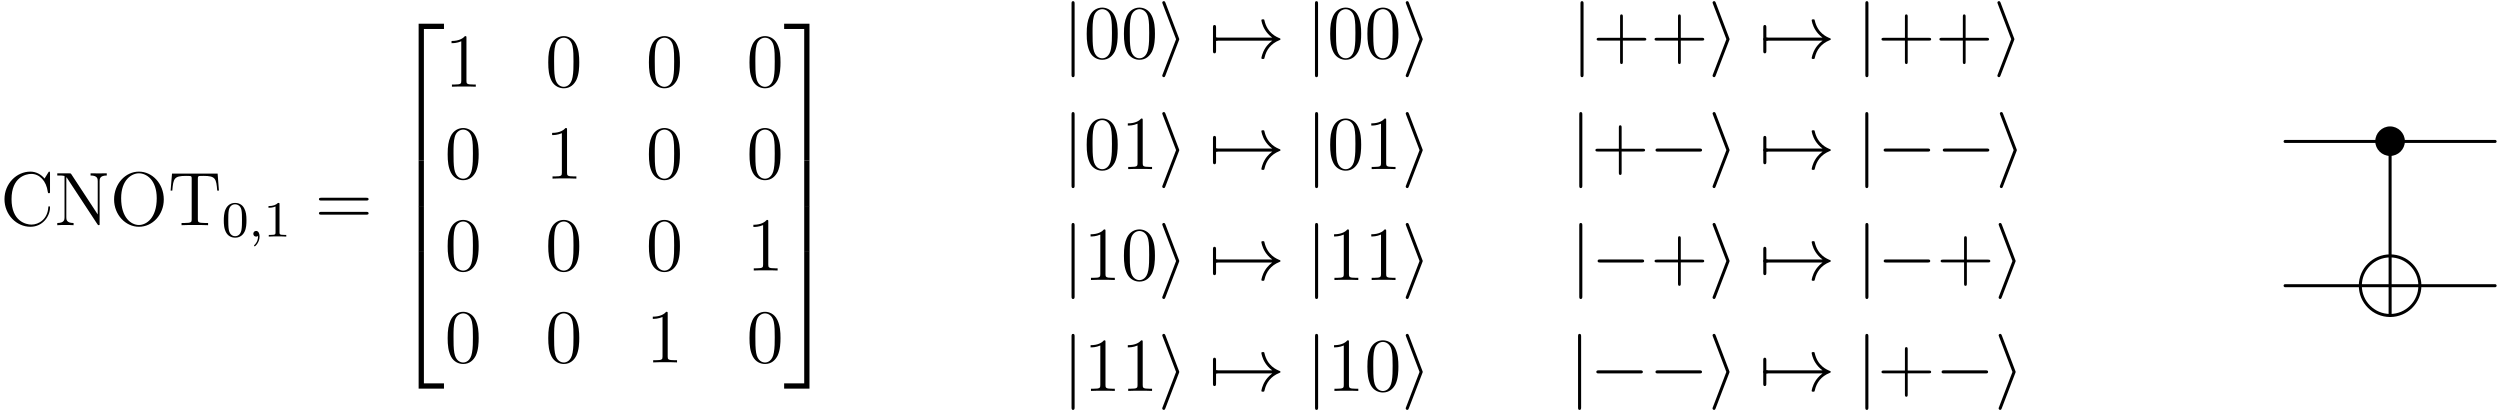 <?xml version="1.0" encoding="UTF-8"?>
<svg xmlns="http://www.w3.org/2000/svg" xmlns:xlink="http://www.w3.org/1999/xlink" width="393" height="65" viewBox="0 0 393 65">
<defs>
<g>
<g id="glyph-0-0">
</g>
<g id="glyph-0-1">
<path d="M 7.797 -8.141 C 7.797 -8.359 7.797 -8.422 7.672 -8.422 C 7.609 -8.422 7.594 -8.391 7.516 -8.266 L 6.938 -7.328 C 6.391 -8 5.578 -8.422 4.719 -8.422 C 2.531 -8.422 0.641 -6.531 0.641 -4.094 C 0.641 -1.609 2.562 0.25 4.719 0.25 C 6.688 0.25 7.797 -1.453 7.797 -2.766 C 7.797 -2.906 7.797 -2.969 7.656 -2.969 C 7.547 -2.969 7.531 -2.922 7.531 -2.828 C 7.422 -0.938 6.031 -0.094 4.875 -0.094 C 4.047 -0.094 1.75 -0.594 1.75 -4.094 C 1.75 -7.547 4 -8.062 4.859 -8.062 C 6.125 -8.062 7.219 -7 7.453 -5.219 C 7.484 -5.062 7.484 -5.031 7.625 -5.031 C 7.797 -5.031 7.797 -5.062 7.797 -5.312 Z M 7.797 -8.141 "/>
</g>
<g id="glyph-0-2">
<path d="M 2.703 -8 C 2.594 -8.156 2.578 -8.156 2.312 -8.156 L 0.484 -8.156 L 0.484 -7.812 C 1 -7.812 1.297 -7.812 1.625 -7.734 L 1.625 -1.25 C 1.625 -0.906 1.625 -0.344 0.484 -0.344 L 0.484 0 C 0.797 -0.031 1.438 -0.031 1.766 -0.031 C 2.109 -0.031 2.734 -0.031 3.047 0 L 3.047 -0.344 C 1.906 -0.344 1.906 -0.906 1.906 -1.25 L 1.906 -7.547 C 2.016 -7.453 2.016 -7.422 2.109 -7.281 L 6.781 -0.172 C 6.891 -0.016 6.906 0 7 0 C 7.094 0 7.125 -0.047 7.141 -0.078 L 7.141 -6.906 C 7.141 -7.25 7.141 -7.812 8.266 -7.812 L 8.266 -8.156 C 7.953 -8.141 7.328 -8.141 7 -8.141 C 6.656 -8.141 6.031 -8.141 5.719 -8.156 L 5.719 -7.812 C 6.844 -7.812 6.844 -7.25 6.844 -6.906 L 6.844 -1.688 Z M 2.703 -8 "/>
</g>
<g id="glyph-0-3">
<path d="M 8.453 -4.047 C 8.453 -6.531 6.641 -8.422 4.547 -8.422 C 2.422 -8.422 0.641 -6.5 0.641 -4.047 C 0.641 -1.625 2.453 0.25 4.547 0.25 C 6.688 0.25 8.453 -1.656 8.453 -4.047 Z M 4.547 -0.031 C 3.328 -0.031 1.75 -1.172 1.75 -4.234 C 1.75 -7.156 3.422 -8.156 4.547 -8.156 C 5.719 -8.156 7.344 -7.125 7.344 -4.234 C 7.344 -1.125 5.719 -0.031 4.547 -0.031 Z M 4.547 -0.031 "/>
</g>
<g id="glyph-0-4">
<path d="M 7.812 -8.109 L 0.641 -8.109 L 0.422 -5.438 L 0.688 -5.438 C 0.844 -7.328 0.953 -7.75 2.844 -7.75 C 3.062 -7.75 3.391 -7.75 3.484 -7.734 C 3.734 -7.703 3.734 -7.547 3.734 -7.281 L 3.734 -0.922 C 3.734 -0.516 3.734 -0.344 2.562 -0.344 L 2.141 -0.344 L 2.141 0 C 2.516 -0.031 3.75 -0.031 4.219 -0.031 C 4.688 -0.031 5.922 -0.031 6.312 0 L 6.312 -0.344 L 5.875 -0.344 C 4.703 -0.344 4.703 -0.516 4.703 -0.922 L 4.703 -7.281 C 4.703 -7.578 4.734 -7.688 4.922 -7.734 C 5.016 -7.75 5.359 -7.75 5.594 -7.75 C 7.484 -7.75 7.594 -7.328 7.75 -5.438 L 8.016 -5.438 Z M 7.812 -8.109 "/>
</g>
<g id="glyph-0-5">
<path d="M 8.062 -3.875 C 8.234 -3.875 8.453 -3.875 8.453 -4.094 C 8.453 -4.312 8.25 -4.312 8.062 -4.312 L 1.031 -4.312 C 0.859 -4.312 0.641 -4.312 0.641 -4.094 C 0.641 -3.875 0.844 -3.875 1.031 -3.875 Z M 8.062 -1.656 C 8.234 -1.656 8.453 -1.656 8.453 -1.859 C 8.453 -2.094 8.25 -2.094 8.062 -2.094 L 1.031 -2.094 C 0.859 -2.094 0.641 -2.094 0.641 -1.875 C 0.641 -1.656 0.844 -1.656 1.031 -1.656 Z M 8.062 -1.656 "/>
</g>
<g id="glyph-0-6">
<path d="M 3.438 -7.656 C 3.438 -7.938 3.438 -7.953 3.203 -7.953 C 2.922 -7.625 2.312 -7.188 1.094 -7.188 L 1.094 -6.844 C 1.359 -6.844 1.953 -6.844 2.625 -7.141 L 2.625 -0.922 C 2.625 -0.484 2.578 -0.344 1.531 -0.344 L 1.156 -0.344 L 1.156 0 C 1.484 -0.031 2.641 -0.031 3.031 -0.031 C 3.438 -0.031 4.578 -0.031 4.906 0 L 4.906 -0.344 L 4.531 -0.344 C 3.484 -0.344 3.438 -0.484 3.438 -0.922 Z M 3.438 -7.656 "/>
</g>
<g id="glyph-0-7">
<path d="M 5.359 -3.828 C 5.359 -4.812 5.297 -5.781 4.859 -6.688 C 4.375 -7.688 3.516 -7.953 2.922 -7.953 C 2.234 -7.953 1.391 -7.609 0.938 -6.609 C 0.609 -5.859 0.484 -5.109 0.484 -3.828 C 0.484 -2.672 0.578 -1.797 1 -0.938 C 1.469 -0.031 2.297 0.25 2.922 0.25 C 3.953 0.25 4.547 -0.375 4.906 -1.062 C 5.328 -1.953 5.359 -3.125 5.359 -3.828 Z M 2.922 0.016 C 2.531 0.016 1.75 -0.203 1.531 -1.5 C 1.406 -2.219 1.406 -3.125 1.406 -3.969 C 1.406 -4.953 1.406 -5.828 1.594 -6.531 C 1.797 -7.344 2.406 -7.703 2.922 -7.703 C 3.375 -7.703 4.062 -7.438 4.297 -6.406 C 4.453 -5.719 4.453 -4.781 4.453 -3.969 C 4.453 -3.172 4.453 -2.266 4.312 -1.531 C 4.094 -0.219 3.328 0.016 2.922 0.016 Z M 2.922 0.016 "/>
</g>
<g id="glyph-0-8">
<path d="M 4.766 -2.766 L 8.062 -2.766 C 8.234 -2.766 8.453 -2.766 8.453 -2.969 C 8.453 -3.203 8.25 -3.203 8.062 -3.203 L 4.766 -3.203 L 4.766 -6.5 C 4.766 -6.672 4.766 -6.891 4.547 -6.891 C 4.328 -6.891 4.328 -6.688 4.328 -6.5 L 4.328 -3.203 L 1.031 -3.203 C 0.859 -3.203 0.641 -3.203 0.641 -2.984 C 0.641 -2.766 0.844 -2.766 1.031 -2.766 L 4.328 -2.766 L 4.328 0.531 C 4.328 0.703 4.328 0.922 4.547 0.922 C 4.766 0.922 4.766 0.719 4.766 0.531 Z M 4.766 -2.766 "/>
</g>
<g id="glyph-1-0">
</g>
<g id="glyph-1-1">
<path d="M 3.891 -2.547 C 3.891 -3.391 3.812 -3.906 3.547 -4.422 C 3.203 -5.125 2.547 -5.297 2.109 -5.297 C 1.109 -5.297 0.734 -4.547 0.625 -4.328 C 0.344 -3.75 0.328 -2.953 0.328 -2.547 C 0.328 -2.016 0.344 -1.219 0.734 -0.578 C 1.094 0.016 1.688 0.172 2.109 0.172 C 2.5 0.172 3.172 0.047 3.578 -0.734 C 3.875 -1.312 3.891 -2.031 3.891 -2.547 Z M 2.109 -0.062 C 1.844 -0.062 1.297 -0.188 1.125 -1.016 C 1.031 -1.469 1.031 -2.219 1.031 -2.641 C 1.031 -3.188 1.031 -3.75 1.125 -4.188 C 1.297 -5 1.906 -5.078 2.109 -5.078 C 2.375 -5.078 2.938 -4.938 3.094 -4.219 C 3.188 -3.781 3.188 -3.172 3.188 -2.641 C 3.188 -2.172 3.188 -1.453 3.094 -1 C 2.922 -0.172 2.375 -0.062 2.109 -0.062 Z M 2.109 -0.062 "/>
</g>
<g id="glyph-1-2">
<path d="M 2.5 -5.078 C 2.5 -5.297 2.484 -5.297 2.266 -5.297 C 1.938 -4.984 1.516 -4.797 0.766 -4.797 L 0.766 -4.531 C 0.984 -4.531 1.406 -4.531 1.875 -4.734 L 1.875 -0.656 C 1.875 -0.359 1.844 -0.266 1.094 -0.266 L 0.812 -0.266 L 0.812 0 C 1.141 -0.031 1.828 -0.031 2.188 -0.031 C 2.547 -0.031 3.234 -0.031 3.562 0 L 3.562 -0.266 L 3.281 -0.266 C 2.531 -0.266 2.5 -0.359 2.5 -0.656 Z M 2.5 -5.078 "/>
</g>
<g id="glyph-2-0">
</g>
<g id="glyph-2-1">
<path d="M 1.484 -0.125 C 1.484 0.391 1.375 0.859 0.891 1.344 C 0.859 1.375 0.844 1.391 0.844 1.422 C 0.844 1.484 0.906 1.531 0.953 1.531 C 1.047 1.531 1.719 0.906 1.719 -0.031 C 1.719 -0.531 1.516 -0.891 1.172 -0.891 C 0.891 -0.891 0.734 -0.656 0.734 -0.453 C 0.734 -0.219 0.891 0 1.172 0 C 1.375 0 1.484 -0.109 1.484 -0.125 Z M 1.484 -0.125 "/>
</g>
<g id="glyph-3-0">
</g>
<g id="glyph-3-1">
<path d="M 3.891 21.031 L 4.719 21.031 L 4.719 0.359 L 7.875 0.359 L 7.875 -0.469 L 3.891 -0.469 Z M 3.891 21.031 "/>
</g>
<g id="glyph-3-2">
<path d="M 3.891 7.188 L 4.719 7.188 L 4.719 -0.016 L 3.891 -0.016 Z M 3.891 7.188 "/>
</g>
<g id="glyph-3-3">
<path d="M 3.891 21.031 L 7.875 21.031 L 7.875 20.203 L 4.719 20.203 L 4.719 -0.484 L 3.891 -0.484 Z M 3.891 21.031 "/>
</g>
<g id="glyph-3-4">
<path d="M 3.234 21.031 L 4.062 21.031 L 4.062 -0.469 L 0.078 -0.469 L 0.078 0.359 L 3.234 0.359 Z M 3.234 21.031 "/>
</g>
<g id="glyph-3-5">
<path d="M 3.234 7.188 L 4.062 7.188 L 4.062 -0.016 L 3.234 -0.016 Z M 3.234 7.188 "/>
</g>
<g id="glyph-3-6">
<path d="M 3.234 20.203 L 0.078 20.203 L 0.078 21.031 L 4.062 21.031 L 4.062 -0.484 L 3.234 -0.484 Z M 3.234 20.203 "/>
</g>
<g id="glyph-4-0">
</g>
<g id="glyph-4-1">
<path d="M 1.906 -8.531 C 1.906 -8.75 1.906 -8.969 1.656 -8.969 C 1.422 -8.969 1.422 -8.75 1.422 -8.531 L 1.422 2.562 C 1.422 2.766 1.422 2.984 1.656 2.984 C 1.906 2.984 1.906 2.766 1.906 2.562 Z M 1.906 -8.531 "/>
</g>
<g id="glyph-4-2">
<path d="M 3.266 -2.781 C 3.328 -2.922 3.328 -2.953 3.328 -2.984 C 3.328 -3.031 3.328 -3.047 3.266 -3.188 L 1.172 -8.688 C 1.094 -8.891 1.031 -8.969 0.891 -8.969 C 0.766 -8.969 0.656 -8.859 0.656 -8.719 C 0.656 -8.688 0.656 -8.672 0.719 -8.531 L 2.828 -2.984 L 0.719 2.531 C 0.656 2.672 0.656 2.688 0.656 2.75 C 0.656 2.875 0.766 2.984 0.891 2.984 C 1.047 2.984 1.094 2.875 1.141 2.75 Z M 3.266 -2.781 "/>
</g>
<g id="glyph-4-3">
<path d="M 1.141 -2.75 C 1.203 -2.75 1.469 -2.75 1.469 -2.984 C 1.469 -3.234 1.203 -3.234 1.141 -3.234 L 1.141 -4.797 C 1.141 -4.984 1.141 -5.219 0.891 -5.219 C 0.656 -5.219 0.656 -4.984 0.656 -4.797 L 0.656 -1.188 C 0.656 -0.984 0.656 -0.766 0.891 -0.766 C 1.141 -0.766 1.141 -0.984 1.141 -1.188 Z M 1.141 -2.75 "/>
</g>
<g id="glyph-4-4">
<path d="M 9.969 -2.75 C 9.312 -2.25 8.984 -1.75 8.891 -1.609 C 8.359 -0.781 8.266 -0.031 8.266 -0.016 C 8.266 0.125 8.406 0.125 8.5 0.125 C 8.703 0.125 8.719 0.109 8.766 -0.109 C 9.031 -1.281 9.734 -2.281 11.094 -2.828 C 11.234 -2.875 11.266 -2.906 11.266 -2.984 C 11.266 -3.078 11.203 -3.109 11.172 -3.125 C 10.656 -3.328 9.203 -3.922 8.75 -5.922 C 8.719 -6.078 8.703 -6.109 8.5 -6.109 C 8.406 -6.109 8.266 -6.109 8.266 -5.969 C 8.266 -5.938 8.359 -5.188 8.875 -4.391 C 9.109 -4.031 9.453 -3.609 9.969 -3.234 L 1.094 -3.234 C 0.875 -3.234 0.656 -3.234 0.656 -2.984 C 0.656 -2.75 0.875 -2.75 1.094 -2.75 Z M 9.969 -2.75 "/>
</g>
<g id="glyph-4-5">
<path d="M 7.875 -2.75 C 8.078 -2.75 8.297 -2.75 8.297 -2.984 C 8.297 -3.234 8.078 -3.234 7.875 -3.234 L 1.406 -3.234 C 1.203 -3.234 0.984 -3.234 0.984 -2.984 C 0.984 -2.75 1.203 -2.75 1.406 -2.75 Z M 7.875 -2.75 "/>
</g>
<g id="glyph-4-6">
<path d="M 5.312 -2.984 C 5.312 -4.266 4.25 -5.312 2.984 -5.312 C 1.703 -5.312 0.656 -4.25 0.656 -2.984 C 0.656 -1.719 1.703 -0.672 2.984 -0.672 C 4.25 -0.672 5.312 -1.703 5.312 -2.984 Z M 5.312 -2.984 "/>
</g>
</g>
</defs>
<g fill="rgb(0%, 0%, 0%)" fill-opacity="1">
<use xlink:href="#glyph-0-1" x="0.064" y="35.4"/>
<use xlink:href="#glyph-0-2" x="8.519" y="35.4"/>
<use xlink:href="#glyph-0-3" x="17.294" y="35.4"/>
<use xlink:href="#glyph-0-4" x="26.399" y="35.4"/>
</g>
<g fill="rgb(0%, 0%, 0%)" fill-opacity="1">
<use xlink:href="#glyph-1-1" x="34.853" y="37.193"/>
</g>
<g fill="rgb(0%, 0%, 0%)" fill-opacity="1">
<use xlink:href="#glyph-2-1" x="39.087" y="37.193"/>
</g>
<g fill="rgb(0%, 0%, 0%)" fill-opacity="1">
<use xlink:href="#glyph-1-2" x="41.439" y="37.193"/>
</g>
<g fill="rgb(0%, 0%, 0%)" fill-opacity="1">
<use xlink:href="#glyph-0-5" x="49.493" y="35.4"/>
</g>
<g fill="rgb(0%, 0%, 0%)" fill-opacity="1">
<use xlink:href="#glyph-3-1" x="61.918" y="4.197"/>
</g>
<g fill="rgb(0%, 0%, 0%)" fill-opacity="1">
<use xlink:href="#glyph-3-2" x="61.918" y="25.238"/>
</g>
<g fill="rgb(0%, 0%, 0%)" fill-opacity="1">
<use xlink:href="#glyph-3-2" x="61.918" y="32.411"/>
</g>
<g fill="rgb(0%, 0%, 0%)" fill-opacity="1">
<use xlink:href="#glyph-3-3" x="61.918" y="40.062"/>
</g>
<g fill="rgb(0%, 0%, 0%)" fill-opacity="1">
<use xlink:href="#glyph-0-6" x="69.888" y="13.631"/>
</g>
<g fill="rgb(0%, 0%, 0%)" fill-opacity="1">
<use xlink:href="#glyph-0-7" x="85.7" y="13.631"/>
</g>
<g fill="rgb(0%, 0%, 0%)" fill-opacity="1">
<use xlink:href="#glyph-0-7" x="101.524" y="13.631"/>
</g>
<g fill="rgb(0%, 0%, 0%)" fill-opacity="1">
<use xlink:href="#glyph-0-7" x="117.336" y="13.631"/>
</g>
<g fill="rgb(0%, 0%, 0%)" fill-opacity="1">
<use xlink:href="#glyph-0-7" x="69.888" y="28.077"/>
</g>
<g fill="rgb(0%, 0%, 0%)" fill-opacity="1">
<use xlink:href="#glyph-0-6" x="85.7" y="28.077"/>
</g>
<g fill="rgb(0%, 0%, 0%)" fill-opacity="1">
<use xlink:href="#glyph-0-7" x="101.524" y="28.077"/>
</g>
<g fill="rgb(0%, 0%, 0%)" fill-opacity="1">
<use xlink:href="#glyph-0-7" x="117.336" y="28.077"/>
</g>
<g fill="rgb(0%, 0%, 0%)" fill-opacity="1">
<use xlink:href="#glyph-0-7" x="69.888" y="42.523"/>
</g>
<g fill="rgb(0%, 0%, 0%)" fill-opacity="1">
<use xlink:href="#glyph-0-7" x="85.7" y="42.523"/>
</g>
<g fill="rgb(0%, 0%, 0%)" fill-opacity="1">
<use xlink:href="#glyph-0-7" x="101.524" y="42.523"/>
</g>
<g fill="rgb(0%, 0%, 0%)" fill-opacity="1">
<use xlink:href="#glyph-0-6" x="117.336" y="42.523"/>
</g>
<g fill="rgb(0%, 0%, 0%)" fill-opacity="1">
<use xlink:href="#glyph-0-7" x="69.888" y="56.969"/>
</g>
<g fill="rgb(0%, 0%, 0%)" fill-opacity="1">
<use xlink:href="#glyph-0-7" x="85.7" y="56.969"/>
</g>
<g fill="rgb(0%, 0%, 0%)" fill-opacity="1">
<use xlink:href="#glyph-0-6" x="101.524" y="56.969"/>
</g>
<g fill="rgb(0%, 0%, 0%)" fill-opacity="1">
<use xlink:href="#glyph-0-7" x="117.336" y="56.969"/>
</g>
<g fill="rgb(0%, 0%, 0%)" fill-opacity="1">
<use xlink:href="#glyph-3-4" x="123.188" y="4.197"/>
</g>
<g fill="rgb(0%, 0%, 0%)" fill-opacity="1">
<use xlink:href="#glyph-3-5" x="123.188" y="25.238"/>
</g>
<g fill="rgb(0%, 0%, 0%)" fill-opacity="1">
<use xlink:href="#glyph-3-5" x="123.188" y="32.411"/>
</g>
<g fill="rgb(0%, 0%, 0%)" fill-opacity="1">
<use xlink:href="#glyph-3-6" x="123.188" y="40.062"/>
</g>
<g fill="rgb(0%, 0%, 0%)" fill-opacity="1">
<use xlink:href="#glyph-4-1" x="167.024" y="9.148"/>
</g>
<g fill="rgb(0%, 0%, 0%)" fill-opacity="1">
<use xlink:href="#glyph-0-7" x="170.345" y="9.148"/>
<use xlink:href="#glyph-0-7" x="176.198" y="9.148"/>
</g>
<g fill="rgb(0%, 0%, 0%)" fill-opacity="1">
<use xlink:href="#glyph-4-2" x="182.051" y="9.148"/>
</g>
<g fill="rgb(0%, 0%, 0%)" fill-opacity="1">
<use xlink:href="#glyph-4-3" x="190.024" y="9.148"/>
<use xlink:href="#glyph-4-4" x="190.024" y="9.148"/>
</g>
<g fill="rgb(0%, 0%, 0%)" fill-opacity="1">
<use xlink:href="#glyph-4-1" x="205.291" y="9.148"/>
</g>
<g fill="rgb(0%, 0%, 0%)" fill-opacity="1">
<use xlink:href="#glyph-0-7" x="208.617" y="9.148"/>
<use xlink:href="#glyph-0-7" x="214.47" y="9.148"/>
</g>
<g fill="rgb(0%, 0%, 0%)" fill-opacity="1">
<use xlink:href="#glyph-4-2" x="220.323" y="9.148"/>
</g>
<g fill="rgb(0%, 0%, 0%)" fill-opacity="1">
<use xlink:href="#glyph-4-1" x="247.03" y="9.148"/>
</g>
<g fill="rgb(0%, 0%, 0%)" fill-opacity="1">
<use xlink:href="#glyph-0-8" x="250.35" y="9.148"/>
<use xlink:href="#glyph-0-8" x="259.455" y="9.148"/>
</g>
<g fill="rgb(0%, 0%, 0%)" fill-opacity="1">
<use xlink:href="#glyph-4-2" x="268.559" y="9.148"/>
</g>
<g fill="rgb(0%, 0%, 0%)" fill-opacity="1">
<use xlink:href="#glyph-4-3" x="276.532" y="9.148"/>
<use xlink:href="#glyph-4-4" x="276.532" y="9.148"/>
</g>
<g fill="rgb(0%, 0%, 0%)" fill-opacity="1">
<use xlink:href="#glyph-4-1" x="291.811" y="9.148"/>
</g>
<g fill="rgb(0%, 0%, 0%)" fill-opacity="1">
<use xlink:href="#glyph-0-8" x="295.126" y="9.148"/>
<use xlink:href="#glyph-0-8" x="304.231" y="9.148"/>
</g>
<g fill="rgb(0%, 0%, 0%)" fill-opacity="1">
<use xlink:href="#glyph-4-2" x="313.335" y="9.148"/>
</g>
<g fill="rgb(0%, 0%, 0%)" fill-opacity="1">
<use xlink:href="#glyph-4-1" x="167.024" y="26.583"/>
</g>
<g fill="rgb(0%, 0%, 0%)" fill-opacity="1">
<use xlink:href="#glyph-0-7" x="170.344" y="26.583"/>
<use xlink:href="#glyph-0-6" x="176.197" y="26.583"/>
</g>
<g fill="rgb(0%, 0%, 0%)" fill-opacity="1">
<use xlink:href="#glyph-4-2" x="182.05" y="26.583"/>
</g>
<g fill="rgb(0%, 0%, 0%)" fill-opacity="1">
<use xlink:href="#glyph-4-3" x="190.023" y="26.583"/>
<use xlink:href="#glyph-4-4" x="190.023" y="26.583"/>
</g>
<g fill="rgb(0%, 0%, 0%)" fill-opacity="1">
<use xlink:href="#glyph-4-1" x="205.302" y="26.583"/>
</g>
<g fill="rgb(0%, 0%, 0%)" fill-opacity="1">
<use xlink:href="#glyph-0-7" x="208.617" y="26.583"/>
<use xlink:href="#glyph-0-6" x="214.47" y="26.583"/>
</g>
<g fill="rgb(0%, 0%, 0%)" fill-opacity="1">
<use xlink:href="#glyph-4-2" x="220.323" y="26.583"/>
</g>
<g fill="rgb(0%, 0%, 0%)" fill-opacity="1">
<use xlink:href="#glyph-4-1" x="246.838" y="26.583"/>
</g>
<g fill="rgb(0%, 0%, 0%)" fill-opacity="1">
<use xlink:href="#glyph-0-8" x="250.156" y="26.583"/>
</g>
<g fill="rgb(0%, 0%, 0%)" fill-opacity="1">
<use xlink:href="#glyph-4-5" x="259.261" y="26.583"/>
<use xlink:href="#glyph-4-2" x="268.56" y="26.583"/>
</g>
<g fill="rgb(0%, 0%, 0%)" fill-opacity="1">
<use xlink:href="#glyph-4-3" x="276.533" y="26.583"/>
<use xlink:href="#glyph-4-4" x="276.533" y="26.583"/>
</g>
<g fill="rgb(0%, 0%, 0%)" fill-opacity="1">
<use xlink:href="#glyph-4-1" x="291.799" y="26.583"/>
<use xlink:href="#glyph-4-5" x="295.121" y="26.583"/>
<use xlink:href="#glyph-4-5" x="304.419" y="26.583"/>
<use xlink:href="#glyph-4-2" x="313.718" y="26.583"/>
</g>
<g fill="rgb(0%, 0%, 0%)" fill-opacity="1">
<use xlink:href="#glyph-4-1" x="167.024" y="44.017"/>
</g>
<g fill="rgb(0%, 0%, 0%)" fill-opacity="1">
<use xlink:href="#glyph-0-6" x="170.344" y="44.017"/>
<use xlink:href="#glyph-0-7" x="176.197" y="44.017"/>
</g>
<g fill="rgb(0%, 0%, 0%)" fill-opacity="1">
<use xlink:href="#glyph-4-2" x="182.05" y="44.017"/>
</g>
<g fill="rgb(0%, 0%, 0%)" fill-opacity="1">
<use xlink:href="#glyph-4-3" x="190.023" y="44.017"/>
<use xlink:href="#glyph-4-4" x="190.023" y="44.017"/>
</g>
<g fill="rgb(0%, 0%, 0%)" fill-opacity="1">
<use xlink:href="#glyph-4-1" x="205.302" y="44.017"/>
</g>
<g fill="rgb(0%, 0%, 0%)" fill-opacity="1">
<use xlink:href="#glyph-0-6" x="208.617" y="44.017"/>
<use xlink:href="#glyph-0-6" x="214.47" y="44.017"/>
</g>
<g fill="rgb(0%, 0%, 0%)" fill-opacity="1">
<use xlink:href="#glyph-4-2" x="220.323" y="44.017"/>
</g>
<g fill="rgb(0%, 0%, 0%)" fill-opacity="1">
<use xlink:href="#glyph-4-1" x="246.838" y="44.017"/>
<use xlink:href="#glyph-4-5" x="250.16" y="44.017"/>
</g>
<g fill="rgb(0%, 0%, 0%)" fill-opacity="1">
<use xlink:href="#glyph-0-8" x="259.454" y="44.017"/>
</g>
<g fill="rgb(0%, 0%, 0%)" fill-opacity="1">
<use xlink:href="#glyph-4-2" x="268.559" y="44.017"/>
</g>
<g fill="rgb(0%, 0%, 0%)" fill-opacity="1">
<use xlink:href="#glyph-4-3" x="276.532" y="44.017"/>
<use xlink:href="#glyph-4-4" x="276.532" y="44.017"/>
</g>
<g fill="rgb(0%, 0%, 0%)" fill-opacity="1">
<use xlink:href="#glyph-4-1" x="291.811" y="44.017"/>
<use xlink:href="#glyph-4-5" x="295.132" y="44.017"/>
</g>
<g fill="rgb(0%, 0%, 0%)" fill-opacity="1">
<use xlink:href="#glyph-0-8" x="304.425" y="44.017"/>
</g>
<g fill="rgb(0%, 0%, 0%)" fill-opacity="1">
<use xlink:href="#glyph-4-2" x="313.529" y="44.017"/>
</g>
<g fill="rgb(0%, 0%, 0%)" fill-opacity="1">
<use xlink:href="#glyph-4-1" x="167.024" y="61.452"/>
</g>
<g fill="rgb(0%, 0%, 0%)" fill-opacity="1">
<use xlink:href="#glyph-0-6" x="170.344" y="61.452"/>
<use xlink:href="#glyph-0-6" x="176.197" y="61.452"/>
</g>
<g fill="rgb(0%, 0%, 0%)" fill-opacity="1">
<use xlink:href="#glyph-4-2" x="182.05" y="61.452"/>
</g>
<g fill="rgb(0%, 0%, 0%)" fill-opacity="1">
<use xlink:href="#glyph-4-3" x="190.023" y="61.452"/>
<use xlink:href="#glyph-4-4" x="190.023" y="61.452"/>
</g>
<g fill="rgb(0%, 0%, 0%)" fill-opacity="1">
<use xlink:href="#glyph-4-1" x="205.302" y="61.452"/>
</g>
<g fill="rgb(0%, 0%, 0%)" fill-opacity="1">
<use xlink:href="#glyph-0-6" x="208.617" y="61.452"/>
<use xlink:href="#glyph-0-7" x="214.47" y="61.452"/>
</g>
<g fill="rgb(0%, 0%, 0%)" fill-opacity="1">
<use xlink:href="#glyph-4-2" x="220.323" y="61.452"/>
</g>
<g fill="rgb(0%, 0%, 0%)" fill-opacity="1">
<use xlink:href="#glyph-4-1" x="246.647" y="61.452"/>
</g>
<g fill="rgb(0%, 0%, 0%)" fill-opacity="1">
<use xlink:href="#glyph-4-5" x="249.956" y="61.452"/>
<use xlink:href="#glyph-4-5" x="259.255" y="61.452"/>
<use xlink:href="#glyph-4-2" x="268.554" y="61.452"/>
</g>
<g fill="rgb(0%, 0%, 0%)" fill-opacity="1">
<use xlink:href="#glyph-4-3" x="276.527" y="61.452"/>
<use xlink:href="#glyph-4-4" x="276.527" y="61.452"/>
</g>
<g fill="rgb(0%, 0%, 0%)" fill-opacity="1">
<use xlink:href="#glyph-4-1" x="291.806" y="61.452"/>
</g>
<g fill="rgb(0%, 0%, 0%)" fill-opacity="1">
<use xlink:href="#glyph-0-8" x="295.126" y="61.452"/>
</g>
<g fill="rgb(0%, 0%, 0%)" fill-opacity="1">
<use xlink:href="#glyph-4-5" x="304.231" y="61.452"/>
<use xlink:href="#glyph-4-2" x="313.53" y="61.452"/>
</g>
<g fill="rgb(0%, 0%, 0%)" fill-opacity="1">
<use xlink:href="#glyph-4-6" x="372.736" y="25.185"/>
</g>
<path fill="none" stroke-width="0.478" stroke-linecap="round" stroke-linejoin="round" stroke="rgb(0%, 0%, 0%)" stroke-opacity="1" stroke-miterlimit="10" d="M 16.504 -1.651 L 16.504 -17.873 " transform="matrix(1, 0, 0, -1, 359.219, 22.236)"/>
<path fill="none" stroke-width="0.478" stroke-linecap="round" stroke-linejoin="round" stroke="rgb(0%, 0%, 0%)" stroke-opacity="1" stroke-miterlimit="10" d="M 15.019 0.002 L -0 0.002 " transform="matrix(1, 0, 0, -1, 359.219, 22.236)"/>
<path fill="none" stroke-width="0.478" stroke-linecap="round" stroke-linejoin="round" stroke="rgb(0%, 0%, 0%)" stroke-opacity="1" stroke-miterlimit="10" d="M 33.011 0.002 L 17.992 0.002 " transform="matrix(1, 0, 0, -1, 359.219, 22.236)"/>
<path fill="none" stroke-width="0.478" stroke-linecap="round" stroke-linejoin="round" stroke="rgb(0%, 0%, 0%)" stroke-opacity="1" stroke-miterlimit="10" d="M -4.565 -0 L 4.564 -0 " transform="matrix(1, 0, 0, -1, 375.725, 44.91)"/>
<path fill="none" stroke-width="0.478" stroke-linecap="round" stroke-linejoin="round" stroke="rgb(0%, 0%, 0%)" stroke-opacity="1" stroke-miterlimit="10" d="M 0.002 -4.567 L 0.002 4.566 " transform="matrix(1, 0, 0, -1, 375.725, 44.91)"/>
<path fill="none" stroke-width="0.478" stroke-linecap="round" stroke-linejoin="round" stroke="rgb(0%, 0%, 0%)" stroke-opacity="1" stroke-miterlimit="10" d="M 0.002 4.683 C -2.584 4.683 -4.682 2.586 -4.682 -0 " transform="matrix(1, 0, 0, -1, 375.725, 44.91)"/>
<path fill="none" stroke-width="0.478" stroke-linecap="round" stroke-linejoin="round" stroke="rgb(0%, 0%, 0%)" stroke-opacity="1" stroke-miterlimit="10" d="M -4.682 -0 C -4.682 -2.582 -2.584 -4.684 0.002 -4.684 " transform="matrix(1, 0, 0, -1, 375.725, 44.91)"/>
<path fill="none" stroke-width="0.478" stroke-linecap="round" stroke-linejoin="round" stroke="rgb(0%, 0%, 0%)" stroke-opacity="1" stroke-miterlimit="10" d="M 0.002 -4.684 C 2.584 -4.684 4.681 -2.582 4.681 -0 " transform="matrix(1, 0, 0, -1, 375.725, 44.91)"/>
<path fill="none" stroke-width="0.478" stroke-linecap="round" stroke-linejoin="round" stroke="rgb(0%, 0%, 0%)" stroke-opacity="1" stroke-miterlimit="10" d="M 4.681 -0 C 4.681 2.586 2.584 4.683 0.002 4.683 " transform="matrix(1, 0, 0, -1, 375.725, 44.91)"/>
<path fill="none" stroke-width="0.478" stroke-linecap="round" stroke-linejoin="round" stroke="rgb(0%, 0%, 0%)" stroke-opacity="1" stroke-miterlimit="10" d="M 11.707 -22.674 L -0 -22.674 " transform="matrix(1, 0, 0, -1, 359.219, 22.236)"/>
<path fill="none" stroke-width="0.478" stroke-linecap="round" stroke-linejoin="round" stroke="rgb(0%, 0%, 0%)" stroke-opacity="1" stroke-miterlimit="10" d="M 33.011 -22.674 L 21.304 -22.674 " transform="matrix(1, 0, 0, -1, 359.219, 22.236)"/>
</svg>
